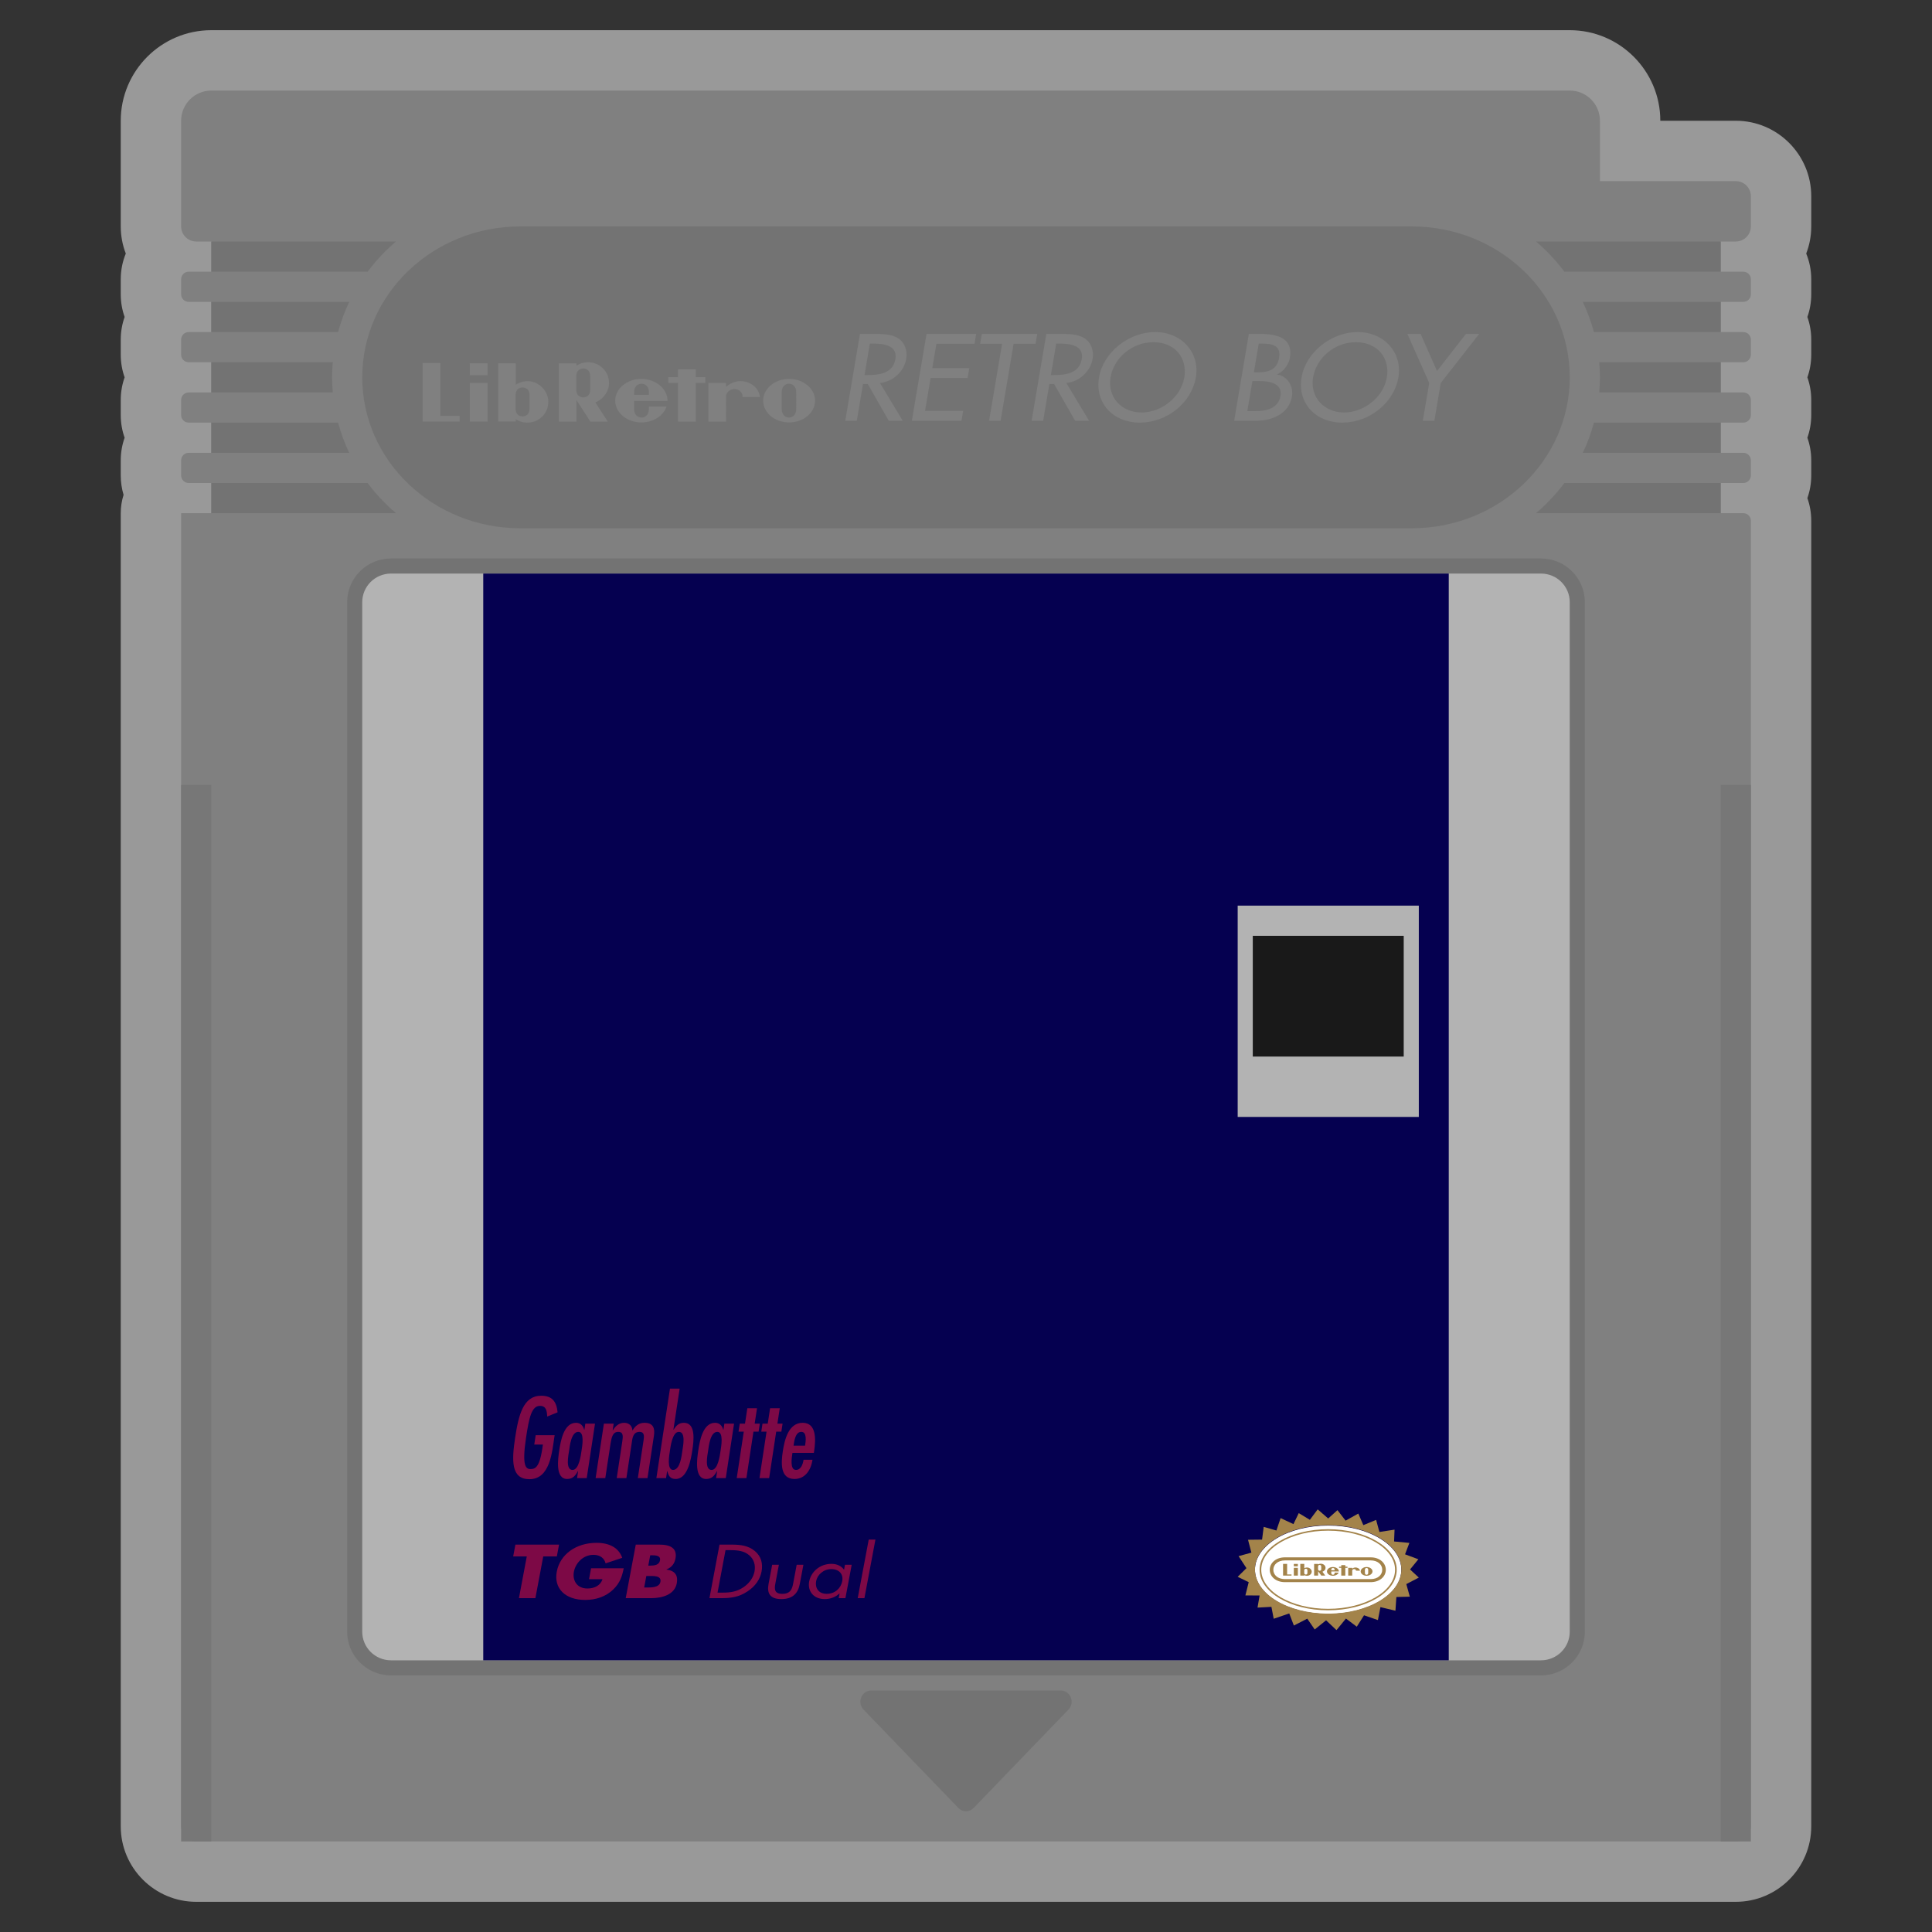 <?xml version="1.0" encoding="UTF-8" standalone="no"?>
<svg
   xmlns:dc="http://purl.org/dc/elements/1.1/"
   xmlns:cc="http://creativecommons.org/ns#"
   xmlns:rdf="http://www.w3.org/1999/02/22-rdf-syntax-ns#"
   xmlns:svg="http://www.w3.org/2000/svg"
   xmlns="http://www.w3.org/2000/svg"
   viewBox="0 0 320 320"
   height="320"
   width="320"
   xml:space="preserve"
   version="1.1"
   id="svg2"><rect x="0" y="0" width="320" height="320" fill="#333333" stroke="none"/><defs
     id="defs6"><clipPath
       id="clipPath16"
       clipPathUnits="userSpaceOnUse"><path
         id="path18"
         d="M 0,256 256,256 256,0 0,0 0,256 Z" /></clipPath><clipPath
       id="clipPath24"
       clipPathUnits="userSpaceOnUse"><path
         id="path26"
         d="M 16,252 240,252 240,4 16,4 16,252 Z" /></clipPath></defs><g
     transform="matrix(1.25,0,0,-1.25,0,320)"
     id="g10"><g
       id="g12"><g
         clip-path="url(#clipPath16)"
         id="g14"><g
           id="g20"><g
             id="g22" /><g
             id="g28"><g
               style="opacity:0.5"
               id="g30"
               clip-path="url(#clipPath24)"><g
                 id="g32"
                 transform="translate(208,252)"><path
                   id="path34"
                   style="fill:#ffffff;fill-opacity:1;fill-rule:nonzero;stroke:none"
                   d="m 0,0 -180,0 c -6.617,0 -12,-5.383 -12,-12 l 0,-14 c 0,-1.267 0.237,-2.48 0.668,-3.596 -0.43,-1.051 -0.668,-2.2 -0.668,-3.404 l 0,-2 c 0,-1.051 0.181,-2.061 0.514,-3 -0.333,-0.939 -0.514,-1.949 -0.514,-3 l 0,-2 c 0,-1.051 0.181,-2.061 0.514,-3 -0.333,-0.939 -0.514,-1.949 -0.514,-3 l 0,-2 c 0,-1.051 0.181,-2.061 0.514,-3 -0.333,-0.939 -0.514,-1.949 -0.514,-3 l 0,-2 c 0,-0.894 0.131,-1.758 0.375,-2.573 C -191.869,-62.339 -192,-63.154 -192,-64 l 0,-174 c 0,-5.514 4.486,-10 10,-10 l 2,0 200,0 2,0 c 5.514,0 10,4.486 10,10 l 0,173 c 0,1.051 -0.181,2.061 -0.514,3 0.333,0.939 0.514,1.949 0.514,3 l 0,2 c 0,1.051 -0.181,2.061 -0.514,3 0.333,0.939 0.514,1.949 0.514,3 l 0,2 c 0,1.051 -0.181,2.061 -0.514,3 0.333,0.939 0.514,1.949 0.514,3 l 0,2 c 0,1.051 -0.181,2.061 -0.514,3 0.333,0.939 0.514,1.949 0.514,3 l 0,2 c 0,1.204 -0.238,2.353 -0.668,3.404 C 31.763,-28.48 32,-27.267 32,-26 l 0,4 c 0,5.514 -4.486,10 -10,10 l -10,0 C 12,-5.383 6.617,0 0,0" /></g></g></g></g><g
           transform="translate(232,226)"
           id="g36"><path
             id="path38"
             style="fill:#808080;fill-opacity:1;fill-rule:nonzero;stroke:none"
             d="m 0,0 0,4 c 0,1.105 -0.895,2 -2,2 l -18,0 0,8 c 0,2.209 -1.791,4 -4,4 l -180,0 c -2.209,0 -4,-1.791 -4,-4 l 0,-14 c 0,-1.105 0.895,-2 2,-2 l 2,0 0,-4 -3,0 c -0.552,0 -1,-0.448 -1,-1 l 0,-2 c 0,-0.552 0.448,-1 1,-1 l 3,0 0,-4 -3,0 c -0.552,0 -1,-0.448 -1,-1 l 0,-2 c 0,-0.552 0.448,-1 1,-1 l 3,0 0,-4 -3,0 c -0.552,0 -1,-0.448 -1,-1 l 0,-2 c 0,-0.552 0.448,-1 1,-1 l 3,0 0,-4 -3,0 c -0.552,0 -1,-0.448 -1,-1 l 0,-2 c 0,-0.552 0.448,-1 1,-1 l 3,0 0,-4 -4,0 0,-174 c 0,-1.105 0.895,-2 2,-2 l 2,0 200,0 2,0 c 1.105,0 2,0.895 2,2 l 0,173 c 0,0.552 -0.448,1 -1,1 l -3,0 0,4 3,0 c 0.552,0 1,0.448 1,1 l 0,2 c 0,0.552 -0.448,1 -1,1 l -3,0 0,4 3,0 c 0.552,0 1,0.448 1,1 l 0,2 c 0,0.552 -0.448,1 -1,1 l -3,0 0,4 3,0 c 0.552,0 1,0.448 1,1 l 0,2 c 0,0.552 -0.448,1 -1,1 l -3,0 0,4 3,0 c 0.552,0 1,0.448 1,1 l 0,2 c 0,0.552 -0.448,1 -1,1 l -3,0 0,4 2,0 c 1.105,0 2,0.895 2,2" /></g><g
           transform="translate(68.952,226)"
           id="g40"><path
             id="path42"
             style="fill:#737373;fill-opacity:1;fill-rule:nonzero;stroke:none"
             d="m 0,0 118.095,0 c 11.572,0 20.953,-8.954 20.953,-20 0,-11.046 -9.381,-20 -20.953,-20 L 0,-40 c -11.572,0 -20.952,8.954 -20.952,20 0,11.046 9.38,20 20.952,20" /></g><g
           transform="translate(141.579,29.472)"
           id="g44"><path
             id="path46"
             style="fill:#737373;fill-opacity:1;fill-rule:nonzero;stroke:none"
             d="m 0,0 -12.57,-13.039 c -0.557,-0.578 -1.461,-0.578 -2.018,0 L -27.158,0 c -0.899,0.933 -0.262,2.528 1.009,2.528 l 25.14,0 C 0.262,2.528 0.899,0.933 0,0" /></g><g
           transform="translate(204.19,182)"
           id="g48"><path
             id="path50"
             style="fill:#737373;fill-opacity:1;fill-rule:nonzero;stroke:none"
             d="m 0,0 -152.381,0 c -3.203,0 -5.809,-2.597 -5.809,-5.789 l 0,-136.422 c 0,-3.192 2.606,-5.789 5.809,-5.789 L 0,-148 c 3.203,0 5.81,2.597 5.81,5.789 l 0,136.422 C 5.81,-2.597 3.203,0 0,0" /></g><g
           transform="translate(51.809,180)"
           id="g52"><path
             id="path54"
             style="fill:#b3b3b3;fill-opacity:1;fill-rule:nonzero;stroke:none"
             d="m 0,0 152.381,0 c 2.104,0 3.809,-1.697 3.809,-3.789 l 0,-136.422 c 0,-2.092 -1.705,-3.789 -3.809,-3.789 L 0,-144 c -2.104,0 -3.81,1.697 -3.81,3.789 l 0,136.422 C -3.81,-1.697 -2.104,0 0,0" /></g><path
           id="path56"
           style="fill:#050050;fill-opacity:1;fill-rule:nonzero;stroke:none"
           d="m 191.967,36 -127.934,0 0,144 127.934,0 0,-144 z" /><g
           transform="translate(89.834,207.059)"
           id="g58"><path
             id="path60"
             style="fill:#808080;fill-opacity:1;fill-rule:nonzero;stroke:none"
             d="m 0,0 2.355,0 0,-1.038 1.273,0 0,-0.765 -1.273,0 0.002,-5.123 -2.359,0 0.002,5.123 -1.279,0 0,0.763 1.281,0 L 0,0 Z" /></g><path
           id="path62"
           style="fill:#808080;fill-opacity:1;fill-rule:nonzero;stroke:none"
           d="m 62.253,205.265 2.353,0 0,-5.133 -2.353,0 0,5.133 z" /><path
           id="path64"
           style="fill:#808080;fill-opacity:1;fill-rule:nonzero;stroke:none"
           d="m 62.248,207.854 2.358,0 0,-1.578 -2.358,0 0,1.578 z" /><g
           transform="translate(105.507,202.915)"
           id="g66"><path
             id="path68"
             style="fill:#808080;fill-opacity:1;fill-rule:nonzero;stroke:none"
             d="m 0,0 0,0.001 c 0,-0.016 -0.002,-0.778 -0.002,-1.085 0,-0.819 -0.49,-1.156 -0.962,-1.156 -0.471,0 -0.963,0.337 -0.963,1.156 l 0,1.105 c 0,0 0.002,0.761 0.002,1.071 0,0.815 0.492,1.15 0.961,1.15 0.47,0 0.962,-0.335 0.962,-1.15 0,-0.31 0,-0.885 0.002,-1.091 L 0,0.002 0,0 Z m -0.945,2.878 c -1.9,0 -3.44,-1.291 -3.44,-2.882 0,-1.593 1.54,-2.883 3.44,-2.883 1.9,0 3.438,1.29 3.438,2.883 0,1.591 -1.538,2.882 -3.438,2.882" /></g><g
           transform="translate(68.317,203.657)"
           id="g70"><path
             id="path72"
             style="fill:#808080;fill-opacity:1;fill-rule:nonzero;stroke:none"
             d="m 0,0 c 0,0.796 0.556,0.998 0.922,0.998 0.374,0 0.923,-0.202 0.923,-0.998 0,-0.262 -0.002,-0.913 -0.002,-0.913 0,0 0.002,-0.641 0.002,-0.915 0,-0.792 -0.549,-1 -0.922,-1 -0.367,0 -0.923,0.208 -0.923,1 L 0,-0.917 0,0 Z m -2.306,4.211 0,-7.72 2.327,0 c 0,0 0.002,0.25 0.002,0.296 0.9,-0.556 1.916,-0.555 2.708,-0.192 0.211,0.098 1.609,0.758 1.609,2.546 0,1.354 -1.296,2.835 -2.991,2.687 C 0.791,1.78 0.392,1.579 0.018,1.37 l 0,2.841 -2.324,0 z" /></g><g
           transform="translate(84.178,204.687)"
           id="g74"><path
             id="path76"
             style="fill:#808080;fill-opacity:1;fill-rule:nonzero;stroke:none"
             d="m 0,0 c 0.183,0.316 0.521,0.468 0.827,0.468 l -0.001,0 0.002,0 -0.001,0 C 1.135,0.468 1.472,0.316 1.656,0 1.804,-0.256 1.812,-0.557 1.808,-1.007 l -1.964,0 C -0.16,-0.557 -0.15,-0.256 0,0 m 1.802,-2.866 c 0,-0.94 -0.627,-1.148 -0.974,-1.148 -0.348,0 -0.984,0.208 -0.984,1.148 0,0.281 0.002,1.059 0.002,1.059 l 4.432,0 c 0,1.593 -1.558,2.913 -3.472,2.913 -1.913,0 -3.465,-1.291 -3.465,-2.884 0,-1.591 1.552,-2.881 3.465,-2.881 1.588,0 2.929,0.893 3.339,2.105 L 1.8,-2.556 c 0,0 0.002,-0.021 0.002,-0.31" /></g><g
           transform="translate(58.356,200.895)"
           id="g78"><path
             id="path80"
             style="fill:#808080;fill-opacity:1;fill-rule:nonzero;stroke:none"
             d="m 0,0 0,6.994 -2.357,0 0,-6.994 0,-0.763 2.357,0 2.55,0 L 2.55,0 0,0 Z" /></g><g
           transform="translate(98.396,203.386)"
           id="g82"><path
             id="path84"
             style="fill:#808080;fill-opacity:1;fill-rule:nonzero;stroke:none"
             d="M 0,0 2.306,0 C 2.068,1.657 0.495,2.137 -0.314,2.116 -1.091,2.093 -1.74,1.763 -2.191,1.34 c -0.002,0.127 0,0.541 0,0.541 l -2.335,-0.002 -0.002,-5.133 2.337,0 c 0,0 -0.002,3.153 -0.002,3.371 0,0.446 0.477,0.945 1.117,0.945 C -0.435,1.062 0,0.563 0,0.117 L 0,0 Z" /></g><g
           transform="translate(76.359,205.259)"
           id="g86"><path
             id="path88"
             style="fill:#808080;fill-opacity:1;fill-rule:nonzero;stroke:none"
             d="m 0,0 0,0.911 c 0,0.792 0.556,1 0.923,1 0.373,0 0.922,-0.208 0.922,-1 0,-0.273 -0.002,-0.915 -0.002,-0.915 0,0 0.002,-0.651 0.002,-0.913 0,-0.795 -0.549,-0.998 -0.923,-0.998 C 0.556,-1.915 0,-1.712 0,-0.917 L 0,0 Z M 4.34,-0.058 C 4.34,1.73 2.942,2.39 2.731,2.489 1.939,2.851 0.923,2.853 0.023,2.296 c 0,0.046 -0.002,0.297 -0.002,0.297 l -2.327,0 0,-7.72 2.324,0 0,2.841 c 0.009,-0.006 0.02,-0.011 0.03,-0.017 l 1.822,-2.824 2.305,0 -1.644,2.549 c 1.08,0.417 1.809,1.504 1.809,2.52" /></g><g
           transform="translate(114.554,206.305)"
           id="g90"><path
             id="path92"
             style="fill:#808080;fill-opacity:1;fill-rule:nonzero;stroke:none"
             d="m 0,0 0.487,0 c 1.559,0 3.294,0.275 3.604,2.107 0.305,1.801 -1.47,2.061 -2.98,2.061 l -0.406,0 L 0,0 Z m 5.063,-6.061 -1.85,0 -2.781,4.87 -0.634,0 -0.823,-4.87 -1.527,0 1.948,11.512 1.851,0 c 1.088,0 2.254,-0.015 3.14,-0.535 C 5.315,4.352 5.716,3.268 5.53,2.168 5.251,0.519 3.85,-0.855 2.047,-1.054 l 3.016,-5.007 z" /></g><g
           transform="translate(122.772,211.756)"
           id="g94"><path
             id="path96"
             style="fill:#808080;fill-opacity:1;fill-rule:nonzero;stroke:none"
             d="m 0,0 6.576,0 -0.222,-1.313 -5.05,0 -0.544,-3.221 4.902,0 -0.222,-1.313 -4.903,0 -0.736,-4.352 5.05,0 -0.223,-1.312 -6.575,0 L 0,0 Z" /></g><g
           transform="translate(132.584,200.244)"
           id="g98"><path
             id="path100"
             style="fill:#808080;fill-opacity:1;fill-rule:nonzero;stroke:none"
             d="m 0,0 -1.526,0 1.724,10.199 -2.906,0 0.222,1.312 7.339,0 -0.222,-1.312 -2.906,0 L 0,0 Z" /></g><g
           transform="translate(139.247,206.305)"
           id="g102"><path
             id="path104"
             style="fill:#808080;fill-opacity:1;fill-rule:nonzero;stroke:none"
             d="m 0,0 0.487,0 c 1.559,0 3.294,0.275 3.604,2.107 0.305,1.801 -1.47,2.061 -2.98,2.061 l -0.406,0 L 0,0 Z m 5.063,-6.061 -1.85,0 -2.781,4.87 -0.634,0 -0.823,-4.87 -1.526,0 1.947,11.512 1.851,0 c 1.088,0 2.254,-0.015 3.14,-0.535 C 5.315,4.352 5.716,3.268 5.53,2.168 5.251,0.519 3.85,-0.855 2.047,-1.054 l 3.016,-5.007 z" /></g><g
           transform="translate(156.93,206)"
           id="g106"><path
             id="path108"
             style="fill:#808080;fill-opacity:1;fill-rule:nonzero;stroke:none"
             d="m 0,0 c 0.428,2.534 -1.226,4.657 -4.1,4.657 -2.874,0 -5.246,-2.123 -5.675,-4.657 -0.444,-2.626 1.453,-4.657 4.1,-4.657 2.647,0 5.231,2.031 5.675,4.657 m 1.526,0 c -0.578,-3.42 -3.888,-6 -7.428,-6 -3.539,0 -5.977,2.58 -5.399,6 0.558,3.298 3.921,6 7.429,6 3.506,0 5.956,-2.702 5.398,-6" /></g><g
           transform="translate(166.143,206.656)"
           id="g110"><path
             id="path112"
             style="fill:#808080;fill-opacity:1;fill-rule:nonzero;stroke:none"
             d="M 0,0 0.39,0 C 1.835,0 3.066,0.275 3.345,1.924 3.619,3.542 2.497,3.817 1.068,3.817 l -0.422,0 L 0,0 Z m -0.867,-5.13 1.168,0 c 1.413,0 2.958,0.397 3.234,2.031 0.274,1.618 -1.423,1.954 -2.787,1.954 l -0.941,0 -0.674,-3.985 z m 0.203,10.229 1.494,0 c 2.306,0 4.386,-0.565 3.947,-3.16 C 4.635,1.1 3.983,0.122 3.093,-0.244 L 3.088,-0.275 C 4.491,-0.519 5.273,-1.847 5.046,-3.191 4.656,-5.496 2.407,-6.412 0.247,-6.412 l -2.857,0 1.946,11.511 z" /></g><g
           transform="translate(183.767,206)"
           id="g114"><path
             id="path116"
             style="fill:#808080;fill-opacity:1;fill-rule:nonzero;stroke:none"
             d="m 0,0 c 0.428,2.534 -1.226,4.657 -4.1,4.657 -2.874,0 -5.246,-2.123 -5.675,-4.657 -0.444,-2.626 1.453,-4.657 4.101,-4.657 2.645,0 5.23,2.031 5.674,4.657 m 1.526,0 c -0.578,-3.42 -3.888,-6 -7.428,-6 -3.539,0 -5.977,2.58 -5.399,6 0.558,3.298 3.921,6 7.429,6 3.507,0 5.956,-2.702 5.398,-6" /></g><g
           transform="translate(186.485,211.756)"
           id="g118"><path
             id="path120"
             style="fill:#808080;fill-opacity:1;fill-rule:nonzero;stroke:none"
             d="M 0,0 1.753,0 3.925,-4.916 7.76,0 9.515,0 4.421,-6.504 l -0.848,-5.007 -1.525,0 0.846,5.007 L 0,0 Z" /></g><path
           id="path122"
           style="fill:#b3b3b3;fill-opacity:1;fill-rule:nonzero;stroke:none"
           d="m 188,108 -24,0 0,28 24,0 0,-28 z" /><path
           id="path124"
           style="fill:#191919;fill-opacity:1;fill-rule:nonzero;stroke:none"
           d="m 186,116 -20,0 0,16 20,0 0,-16 z" /><g
           transform="translate(175.987,53.858)"
           id="g126"><path
             id="path128"
             style="fill:#ffffff;fill-opacity:1;fill-rule:nonzero;stroke:none"
             d="m 0,0 c 5.356,0 9.698,-2.623 9.698,-5.858 0,-3.235 -4.342,-5.858 -9.698,-5.858 -5.356,0 -9.698,2.623 -9.698,5.858 C -9.698,-2.623 -5.356,0 0,0" /></g><g
           transform="translate(185.685,48.043)"
           id="g130"><path
             id="path132"
             style="fill:#a3834a;fill-opacity:1;fill-rule:nonzero;stroke:none"
             d="m 0,0 c 0,3.235 -4.342,5.858 -9.698,5.858 -5.355,0 -9.697,-2.623 -9.697,-5.858 0,-3.235 4.342,-5.858 9.697,-5.858 C -4.342,-5.858 0,-3.235 0,0 m 1.155,-0.004 1.16,-1.077 -1.657,-0.863 0.466,-1.668 -1.784,-0.043 -0.122,-1.817 -1.988,0.475 -0.335,-1.714 -1.839,0.633 -0.959,-1.511 -1.437,1.078 -1.252,-1.532 -1.38,1.3 -1.507,-1.214 -0.985,1.43 -1.777,-0.908 -0.614,1.601 -2.058,-0.703 -0.303,1.578 -1.841,-0.1 0.275,1.607 -1.883,0.007 0.44,1.755 -1.46,0.712 1.162,1.145 -1.043,1.592 1.697,0.466 -0.446,1.703 1.861,0.022 0.216,1.689 1.683,-0.484 0.558,1.646 1.7,-0.798 0.704,1.457 1.473,-0.888 1.035,1.385 1.392,-1.206 1.229,1.102 1.078,-1.39 1.684,0.939 0.667,-1.534 1.693,0.694 0.435,-1.6 2.006,0.309 L -0.962,3.705 1.065,3.515 0.49,2.002 2.256,1.346 1.155,-0.004 Z" /></g><g
           transform="translate(167.124,48)"
           id="g134"><path
             id="path136"
             style="fill:#a3834a;fill-opacity:1;fill-rule:nonzero;stroke:none"
             d="m 0,0 c 0,2.856 3.976,5.179 8.864,5.179 4.887,0 8.864,-2.323 8.864,-5.179 0,-2.856 -3.977,-5.179 -8.864,-5.179 C 3.976,-5.179 0,-2.856 0,0 m 8.864,-5.373 c 5.011,0 9.087,2.41 9.087,5.373 0,2.963 -4.076,5.373 -9.087,5.373 -5.011,0 -9.088,-2.41 -9.088,-5.373 0,-2.963 4.077,-5.373 9.088,-5.373" /></g><g
           transform="translate(181.613,46.76)"
           id="g138"><path
             id="path140"
             style="fill:#a3834a;fill-opacity:1;fill-rule:nonzero;stroke:none"
             d="m 0,0 -11.348,0 c -0.958,-0.003 -1.54,0.555 -1.54,1.239 0,0.685 0.586,1.238 1.54,1.24 L 0,2.479 C 0.955,2.477 1.54,1.924 1.54,1.239 1.54,0.555 0.958,-0.003 0,0 m 0.005,2.883 -11.358,0 c -1.202,0.002 -2.01,-0.747 -2.01,-1.646 0,-0.899 0.806,-1.639 2.011,-1.64 l 11.356,0 c 1.205,0.001 2.011,0.741 2.011,1.64 0,0.899 -0.807,1.648 -2.01,1.646" /></g><g
           transform="translate(177.724,48.613)"
           id="g142"><path
             id="path144"
             style="fill:#a3834a;fill-opacity:1;fill-rule:nonzero;stroke:none"
             d="m 0,0 0.537,0 0,-0.208 0.29,0 0,-0.153 -0.29,0 0,-1.027 -0.537,0 0,1.027 -0.291,0 0,0.153 0.291,0 L 0,0 Z" /></g><path
           id="path146"
           style="fill:#a3834a;fill-opacity:1;fill-rule:nonzero;stroke:none"
           d="m 171.439,48.253 0.536,0 0,-1.028 -0.536,0 0,1.028 z" /><path
           id="path148"
           style="fill:#a3834a;fill-opacity:1;fill-rule:nonzero;stroke:none"
           d="m 171.437,48.772 0.537,0 0,-0.316 -0.537,0 0,0.316 z" /><g
           transform="translate(181.296,47.783)"
           id="g150"><path
             id="path152"
             style="fill:#a3834a;fill-opacity:1;fill-rule:nonzero;stroke:none"
             d="m 0,0 0,0 c 0,-0.003 0,-0.156 0,-0.217 0,-0.164 -0.112,-0.232 -0.22,-0.232 -0.107,0 -0.219,0.068 -0.219,0.232 l 0,0.221 c 0,0 0,0.153 0,0.215 0,0.163 0.112,0.23 0.219,0.23 C -0.113,0.449 0,0.382 0,0.219 0,0.157 0,0.041 0,0 l 0,0 z m -0.215,0.577 c -0.433,0 -0.784,-0.259 -0.784,-0.578 0,-0.319 0.351,-0.577 0.784,-0.577 0.433,0 0.783,0.258 0.783,0.577 0,0.319 -0.35,0.578 -0.783,0.578" /></g><g
           transform="translate(172.821,47.931)"
           id="g154"><path
             id="path156"
             style="fill:#a3834a;fill-opacity:1;fill-rule:nonzero;stroke:none"
             d="m 0,0 c 0,0.159 0.127,0.2 0.21,0.2 0.085,0 0.21,-0.041 0.21,-0.2 0,-0.052 0,-0.183 0,-0.183 0,0 0,-0.128 0,-0.183 0,-0.159 -0.125,-0.2 -0.21,-0.2 -0.083,0 -0.21,0.041 -0.21,0.2 L 0,-0.184 0,0 Z m -0.525,0.844 0,-1.547 0.53,0 c 0,0 0,0.05 0,0.059 0.205,-0.111 0.437,-0.111 0.617,-0.038 0.049,0.019 0.367,0.152 0.367,0.51 0,0.271 -0.295,0.568 -0.682,0.538 C 0.18,0.357 0.089,0.316 0.004,0.274 l 0,0.57 -0.529,0 z" /></g><g
           transform="translate(176.435,48.138)"
           id="g158"><path
             id="path160"
             style="fill:#a3834a;fill-opacity:1;fill-rule:nonzero;stroke:none"
             d="m 0,0 c 0.042,0.063 0.119,0.094 0.188,0.094 l 0,0 0.001,0 -0.001,0 C 0.259,0.094 0.336,0.063 0.377,0 0.411,-0.051 0.413,-0.112 0.412,-0.202 l -0.448,0 c 0,0.09 0.002,0.151 0.036,0.202 m 0.411,-0.574 c 0,-0.189 -0.143,-0.23 -0.222,-0.23 -0.08,0 -0.225,0.041 -0.225,0.23 0,0.056 10e-4,0.212 10e-4,0.212 l 1.01,0 c 0,0.319 -0.355,0.584 -0.791,0.584 -0.436,0 -0.79,-0.259 -0.79,-0.578 0,-0.319 0.354,-0.577 0.79,-0.577 0.362,0 0.667,0.179 0.761,0.421 l -0.535,0 c 0,0 0.001,-0.004 0.001,-0.062" /></g><g
           transform="translate(170.55,47.378)"
           id="g162"><path
             id="path164"
             style="fill:#a3834a;fill-opacity:1;fill-rule:nonzero;stroke:none"
             d="m 0,0 0,1.401 -0.537,0 0,-1.401 0,-0.153 0.537,0 0.581,0 L 0.581,0 0,0 Z" /></g><g
           transform="translate(179.676,47.877)"
           id="g166"><path
             id="path168"
             style="fill:#a3834a;fill-opacity:1;fill-rule:nonzero;stroke:none"
             d="M 0,0 0.525,0 C 0.471,0.332 0.113,0.428 -0.072,0.424 -0.249,0.419 -0.396,0.353 -0.499,0.268 c -0.001,0.026 0,0.109 0,0.109 l -0.532,-0.001 -0.001,-1.028 0.533,0 c 0,0 -0.001,0.632 -0.001,0.675 0,0.09 0.109,0.19 0.255,0.19 C -0.099,0.213 0,0.113 0,0.023 L 0,0 Z" /></g><g
           transform="translate(174.653,48.252)"
           id="g170"><path
             id="path172"
             style="fill:#a3834a;fill-opacity:1;fill-rule:nonzero;stroke:none"
             d="m 0,0 0,0.183 c 0,0.158 0.127,0.2 0.21,0.2 0.085,0 0.21,-0.042 0.21,-0.2 0,-0.055 0,-0.184 0,-0.184 0,0 0,-0.13 0,-0.183 0,-0.159 -0.125,-0.2 -0.21,-0.2 -0.083,0 -0.21,0.041 -0.21,0.2 L 0,0 Z M 0.989,-0.012 C 0.989,0.347 0.671,0.479 0.622,0.499 0.442,0.571 0.21,0.572 0.005,0.46 c 0,0.009 0,0.059 0,0.059 l -0.53,0 0,-1.546 0.529,0 0,0.569 C 0.006,-0.459 0.009,-0.46 0.011,-0.461 l 0.415,-0.566 0.526,0 -0.375,0.51 c 0.246,0.084 0.412,0.302 0.412,0.505" /></g><g
           transform="translate(73.491,65.829)"
           id="g174"><path
             id="path176"
             style="fill:#7d0946;fill-opacity:1;fill-rule:nonzero;stroke:none"
             d="m 0,0 -0.026,-0.171 c -0.312,-2.058 -0.573,-5.658 -3.314,-5.658 -2.442,0 -2.355,2.458 -1.893,5.5 0.458,3.015 1.076,5.558 3.449,5.558 1.46,0 2.038,-0.771 2.175,-2.2 L -0.988,2.472 c -0.029,0.714 -0.113,1.413 -0.959,1.413 -1.118,0 -1.443,-1.599 -1.838,-4.199 -0.568,-3.743 -0.033,-4.171 0.567,-4.171 0.559,0 1.186,0.084 1.576,2.656 l 0.089,0.585 -1.145,0 L -2.51,0 0,0 Z" /></g><g
           transform="translate(77.054,63.757)"
           id="g178"><path
             id="path180"
             style="fill:#7d0946;fill-opacity:1;fill-rule:nonzero;stroke:none"
             d="M 0,0 C 0.087,0.571 0.436,2.515 -0.423,2.515 -1.378,2.515 -1.562,0.586 -1.65,0 c -0.092,-0.6 -0.494,-2.529 0.461,-2.529 0.86,0 1.102,1.958 1.189,2.529 m -0.449,-2.686 -0.027,0 c -0.355,-0.628 -0.691,-1.042 -1.427,-1.042 -1.596,0 -1.222,2.643 -1.044,3.814 0.182,1.199 0.592,3.628 2.215,3.628 0.6,0 0.937,-0.385 1.089,-0.914 l 0.027,0 0.121,0.8 1.283,0 -1.096,-7.214 -1.282,0 0.141,0.928 z" /></g><g
           transform="translate(81.179,66.472)"
           id="g182"><path
             id="path184"
             style="fill:#7d0946;fill-opacity:1;fill-rule:nonzero;stroke:none"
             d="M 0,0 0.027,0 C 0.378,0.599 0.875,0.999 1.529,0.999 2.144,0.999 2.578,0.628 2.619,0 l 0.027,0 c 0.368,0.628 0.875,0.999 1.571,0.999 1.214,0 1.395,-0.785 1.249,-1.742 l -0.848,-5.586 -1.282,0 0.768,5.058 C 4.184,-0.743 4.198,-0.2 3.571,-0.2 2.657,-0.2 2.616,-1.1 2.518,-1.744 l -0.697,-4.585 -1.281,0 0.743,4.899 c 0.074,0.573 0.187,1.23 -0.549,1.23 -0.805,0 -0.892,-0.93 -1.012,-1.544 l -0.697,-4.585 -1.282,0 1.096,7.214 1.295,0 L 0,0 Z" /></g><g
           transform="translate(90.415,63.757)"
           id="g186"><path
             id="path188"
             style="fill:#7d0946;fill-opacity:1;fill-rule:nonzero;stroke:none"
             d="M 0,0 C 0.089,0.586 0.491,2.515 -0.464,2.515 -1.324,2.515 -1.564,0.571 -1.65,0 -1.737,-0.571 -2.087,-2.514 -1.23,-2.529 -0.273,-2.514 -0.089,-0.585 0,0 m -1.64,8.243 1.282,0 -0.827,-5.443 0.028,0 c 0.344,0.557 0.712,0.914 1.366,0.914 1.624,0 1.296,-2.429 1.114,-3.628 -0.179,-1.171 -0.607,-3.814 -2.203,-3.814 -0.737,0 -0.947,0.414 -1.11,1.042 l -0.028,0 -0.14,-0.928 -1.283,0 1.801,11.857 z" /></g><g
           transform="translate(95.477,63.757)"
           id="g190"><path
             id="path192"
             style="fill:#7d0946;fill-opacity:1;fill-rule:nonzero;stroke:none"
             d="M 0,0 C 0.087,0.571 0.436,2.515 -0.423,2.515 -1.377,2.515 -1.562,0.586 -1.65,0 -1.742,-0.6 -2.144,-2.529 -1.188,-2.529 -0.329,-2.529 -0.087,-0.571 0,0 m -0.449,-2.686 -0.026,0 c -0.356,-0.628 -0.691,-1.042 -1.428,-1.042 -1.596,0 -1.221,2.643 -1.044,3.814 0.183,1.199 0.592,3.628 2.215,3.628 0.601,0 0.937,-0.385 1.09,-0.914 l 0.026,0 0.122,0.8 1.282,0 -1.095,-7.214 -1.283,0 0.141,0.928 z" /></g><g
           transform="translate(100.308,69.4)"
           id="g194"><path
             id="path196"
             style="fill:#7d0946;fill-opacity:1;fill-rule:nonzero;stroke:none"
             d="m 0,0 -0.311,-2.043 0.683,0 -0.161,-1.057 -0.682,0 -0.935,-6.157 -1.282,0 0.935,6.157 -0.696,0 0.161,1.057 0.695,0 L -1.283,0 0,0 Z" /></g><g
           transform="translate(103.323,69.4)"
           id="g198"><path
             id="path200"
             style="fill:#7d0946;fill-opacity:1;fill-rule:nonzero;stroke:none"
             d="m 0,0 -0.311,-2.043 0.683,0 -0.161,-1.057 -0.682,0 -0.935,-6.157 -1.282,0 0.935,6.157 -0.696,0 0.161,1.057 0.695,0 L -1.283,0 0,0 Z" /></g><g
           transform="translate(106.678,64.444)"
           id="g202"><path
             id="path204"
             style="fill:#7d0946;fill-opacity:1;fill-rule:nonzero;stroke:none"
             d="M 0,0 C 0.084,0.557 0.278,1.829 -0.5,1.829 -1.305,1.829 -1.444,0.557 -1.528,0 L 0,0 Z m -1.674,-0.957 c -0.091,-0.601 -0.37,-2.258 0.462,-2.258 0.682,0 0.924,0.786 1.009,1.343 l 1.187,0 C 0.782,-3.2 0.039,-4.415 -1.407,-4.415 c -1.924,0 -1.776,2.143 -1.544,3.672 0.224,1.471 0.736,3.771 2.633,3.771 1.868,0 1.74,-2.286 1.514,-3.771 l -0.032,-0.214 -2.838,0 z" /></g><g
           transform="translate(70.942,44.235)"
           id="g206"><path
             id="path208"
             style="fill:#7d0946;fill-opacity:1;fill-rule:nonzero;stroke:none"
             d="m 0,0 -2.181,0 1.041,5.534 -1.802,0 0.294,1.562 5.784,0 L 2.842,5.534 1.04,5.534 0,0 Z" /></g><g
           transform="translate(82.648,48.197)"
           id="g210"><path
             id="path212"
             style="fill:#7d0946;fill-opacity:1;fill-rule:nonzero;stroke:none"
             d="m 0,0 c -0.217,-1.035 -0.472,-1.92 -1.384,-2.804 -1.005,-0.97 -2.32,-1.393 -3.721,-1.393 -2.637,0 -4.187,1.515 -3.768,3.746 0.433,2.306 2.565,3.821 5.268,3.821 1.724,0 2.935,-0.659 3.409,-1.986 L -2.403,0.65 c -0.173,0.677 -0.722,1.129 -1.601,1.129 -1.435,0 -2.398,-1.157 -2.601,-2.24 -0.208,-1.101 0.361,-2.221 1.796,-2.221 0.945,0 1.746,0.414 1.989,1.233 l -1.78,0 L -4.327,0 0,0 Z" /></g><g
           transform="translate(85.9,48.546)"
           id="g214"><path
             id="path216"
             style="fill:#7d0946;fill-opacity:1;fill-rule:nonzero;stroke:none"
             d="M 0,0 0.245,0 C 0.823,0 1.44,0.084 1.553,0.687 1.675,1.337 1.004,1.374 0.414,1.374 l -0.155,0 L 0,0 Z m -0.545,-2.899 0.278,0 c 0.646,0 1.73,-0.028 1.877,0.753 0.161,0.856 -0.934,0.772 -1.646,0.772 l -0.222,0 -0.287,-1.525 z m -2.445,-1.412 1.333,7.097 3.115,0 c 1.491,0 2.4,-0.49 2.146,-1.845 C 3.483,0.301 3.141,-0.217 2.408,-0.508 L 2.404,-0.527 C 3.581,-0.659 3.963,-1.346 3.778,-2.334 3.498,-3.821 1.904,-4.311 0.369,-4.311 l -3.359,0 z" /></g><g
           transform="translate(95.757,44.969)"
           id="g218"><path
             id="path220"
             style="fill:#7d0946;fill-opacity:1;fill-rule:nonzero;stroke:none"
             d="M 0,0 C 1.023,0 1.902,0.123 2.785,0.734 3.578,1.28 4.073,2.023 4.222,2.814 4.374,3.623 4.154,4.405 3.532,4.941 2.871,5.515 2.047,5.628 1.057,5.628 l -0.678,0 L -0.679,0 0,0 Z m -0.418,6.362 1.58,0 c 1.257,0 2.254,-0.141 3.11,-0.856 C 5.098,4.81 5.352,3.859 5.155,2.805 4.96,1.77 4.343,0.857 3.289,0.16 2.147,-0.593 1.119,-0.734 -0.194,-0.734 l -1.558,0 1.334,7.096 z" /></g><g
           transform="translate(102.742,46.193)"
           id="g222"><path
             id="path224"
             style="fill:#7d0946;fill-opacity:1;fill-rule:nonzero;stroke:none"
             d="m 0,0 c -0.139,-0.744 -0.159,-1.384 0.919,-1.384 1.079,0 1.3,0.64 1.44,1.384 l 0.463,2.465 0.89,0 -0.479,-2.55 C 3.012,-1.261 2.335,-2.081 0.789,-2.081 c -1.546,0 -1.916,0.82 -1.695,1.996 l 0.48,2.55 0.89,0 L 0,0 Z" /></g><g
           transform="translate(108.142,46.494)"
           id="g226"><path
             id="path228"
             style="fill:#7d0946;fill-opacity:1;fill-rule:nonzero;stroke:none"
             d="m 0,0 c -0.163,-0.865 0.284,-1.684 1.397,-1.684 1.146,0 1.893,0.781 2.06,1.675 0.167,0.885 -0.355,1.6 -1.456,1.6 C 0.966,1.591 0.156,0.828 0,0 m 3.88,-2.258 -0.889,0 0.114,0.611 -0.022,0 c -0.548,-0.489 -1.205,-0.734 -1.94,-0.734 -1.535,0 -2.296,1.101 -2.066,2.325 0.237,1.261 1.386,2.344 2.955,2.344 0.712,0 1.304,-0.283 1.649,-0.754 l 0.023,0 0.118,0.631 0.89,0 -0.832,-4.423 z" /></g><g
           transform="translate(114.54,44.235)"
           id="g230"><path
             id="path232"
             style="fill:#7d0946;fill-opacity:1;fill-rule:nonzero;stroke:none"
             d="m 0,0 -0.889,0 1.459,7.765 0.89,0 L 0,0 Z" /></g><g
           transform="translate(28,208)"
           id="g234"><path
             id="path236"
             style="fill:#737373;fill-opacity:1;fill-rule:nonzero;stroke:none"
             d="m 0,0 0,-4 16.095,0 C 16.038,-3.34 16,-2.674 16,-2 c 0,0.674 0.038,1.34 0.095,2 L 0,0 Z" /></g><g
           transform="translate(48.711,220)"
           id="g238"><path
             id="path240"
             style="fill:#737373;fill-opacity:1;fill-rule:nonzero;stroke:none"
             d="m 0,0 c 1.098,1.464 2.358,2.809 3.763,4 l -24.474,0 0,-4 L 0,0 Z" /></g><g
           transform="translate(28,196)"
           id="g242"><path
             id="path244"
             style="fill:#737373;fill-opacity:1;fill-rule:nonzero;stroke:none"
             d="M 0,0 18.275,0 C 17.663,1.276 17.172,2.615 16.799,4 L 0,4 0,0 Z" /></g><g
           transform="translate(28,212)"
           id="g246"><path
             id="path248"
             style="fill:#737373;fill-opacity:1;fill-rule:nonzero;stroke:none"
             d="m 0,0 16.799,0 c 0.373,1.385 0.864,2.724 1.476,4 L 0,4 0,0 Z" /></g><g
           transform="translate(48.711,192)"
           id="g250"><path
             id="path252"
             style="fill:#737373;fill-opacity:1;fill-rule:nonzero;stroke:none"
             d="m 0,0 -20.711,0 0,-4 24.474,0 C 2.358,-2.809 1.098,-1.464 0,0" /></g><g
           transform="translate(211.905,208)"
           id="g254"><path
             id="path256"
             style="fill:#737373;fill-opacity:1;fill-rule:nonzero;stroke:none"
             d="M 0,0 C 0.057,-0.66 0.095,-1.326 0.095,-2 0.095,-2.674 0.057,-3.34 0,-4 l 16.095,0 0,4 L 0,0 Z" /></g><g
           transform="translate(207.289,220)"
           id="g258"><path
             id="path260"
             style="fill:#737373;fill-opacity:1;fill-rule:nonzero;stroke:none"
             d="m 0,0 20.711,0 0,4 -24.474,0 C -2.358,2.809 -1.098,1.464 0,0" /></g><g
           transform="translate(228,200)"
           id="g262"><path
             id="path264"
             style="fill:#737373;fill-opacity:1;fill-rule:nonzero;stroke:none"
             d="m 0,0 -16.799,0 c -0.373,-1.385 -0.864,-2.724 -1.476,-4 L 0,-4 0,0 Z" /></g><g
           transform="translate(207.289,192)"
           id="g266"><path
             id="path268"
             style="fill:#737373;fill-opacity:1;fill-rule:nonzero;stroke:none"
             d="m 0,0 c -1.098,-1.464 -2.358,-2.809 -3.763,-4 l 24.474,0 0,4 L 0,0 Z" /></g><g
           transform="translate(209.725,216)"
           id="g270"><path
             id="path272"
             style="fill:#737373;fill-opacity:1;fill-rule:nonzero;stroke:none"
             d="m 0,0 c 0.612,-1.276 1.103,-2.615 1.475,-4 l 16.8,0 0,4 L 0,0 Z" /></g><path
           id="path274"
           style="fill:#777777;fill-opacity:1;fill-rule:nonzero;stroke:none"
           d="m 28,12 -4,0 0,140 4,0 0,-140 z" /><path
           id="path276"
           style="fill:#777777;fill-opacity:1;fill-rule:nonzero;stroke:none"
           d="m 232,12 -4,0 0,140 4,0 0,-140 z" /></g></g></g></svg>